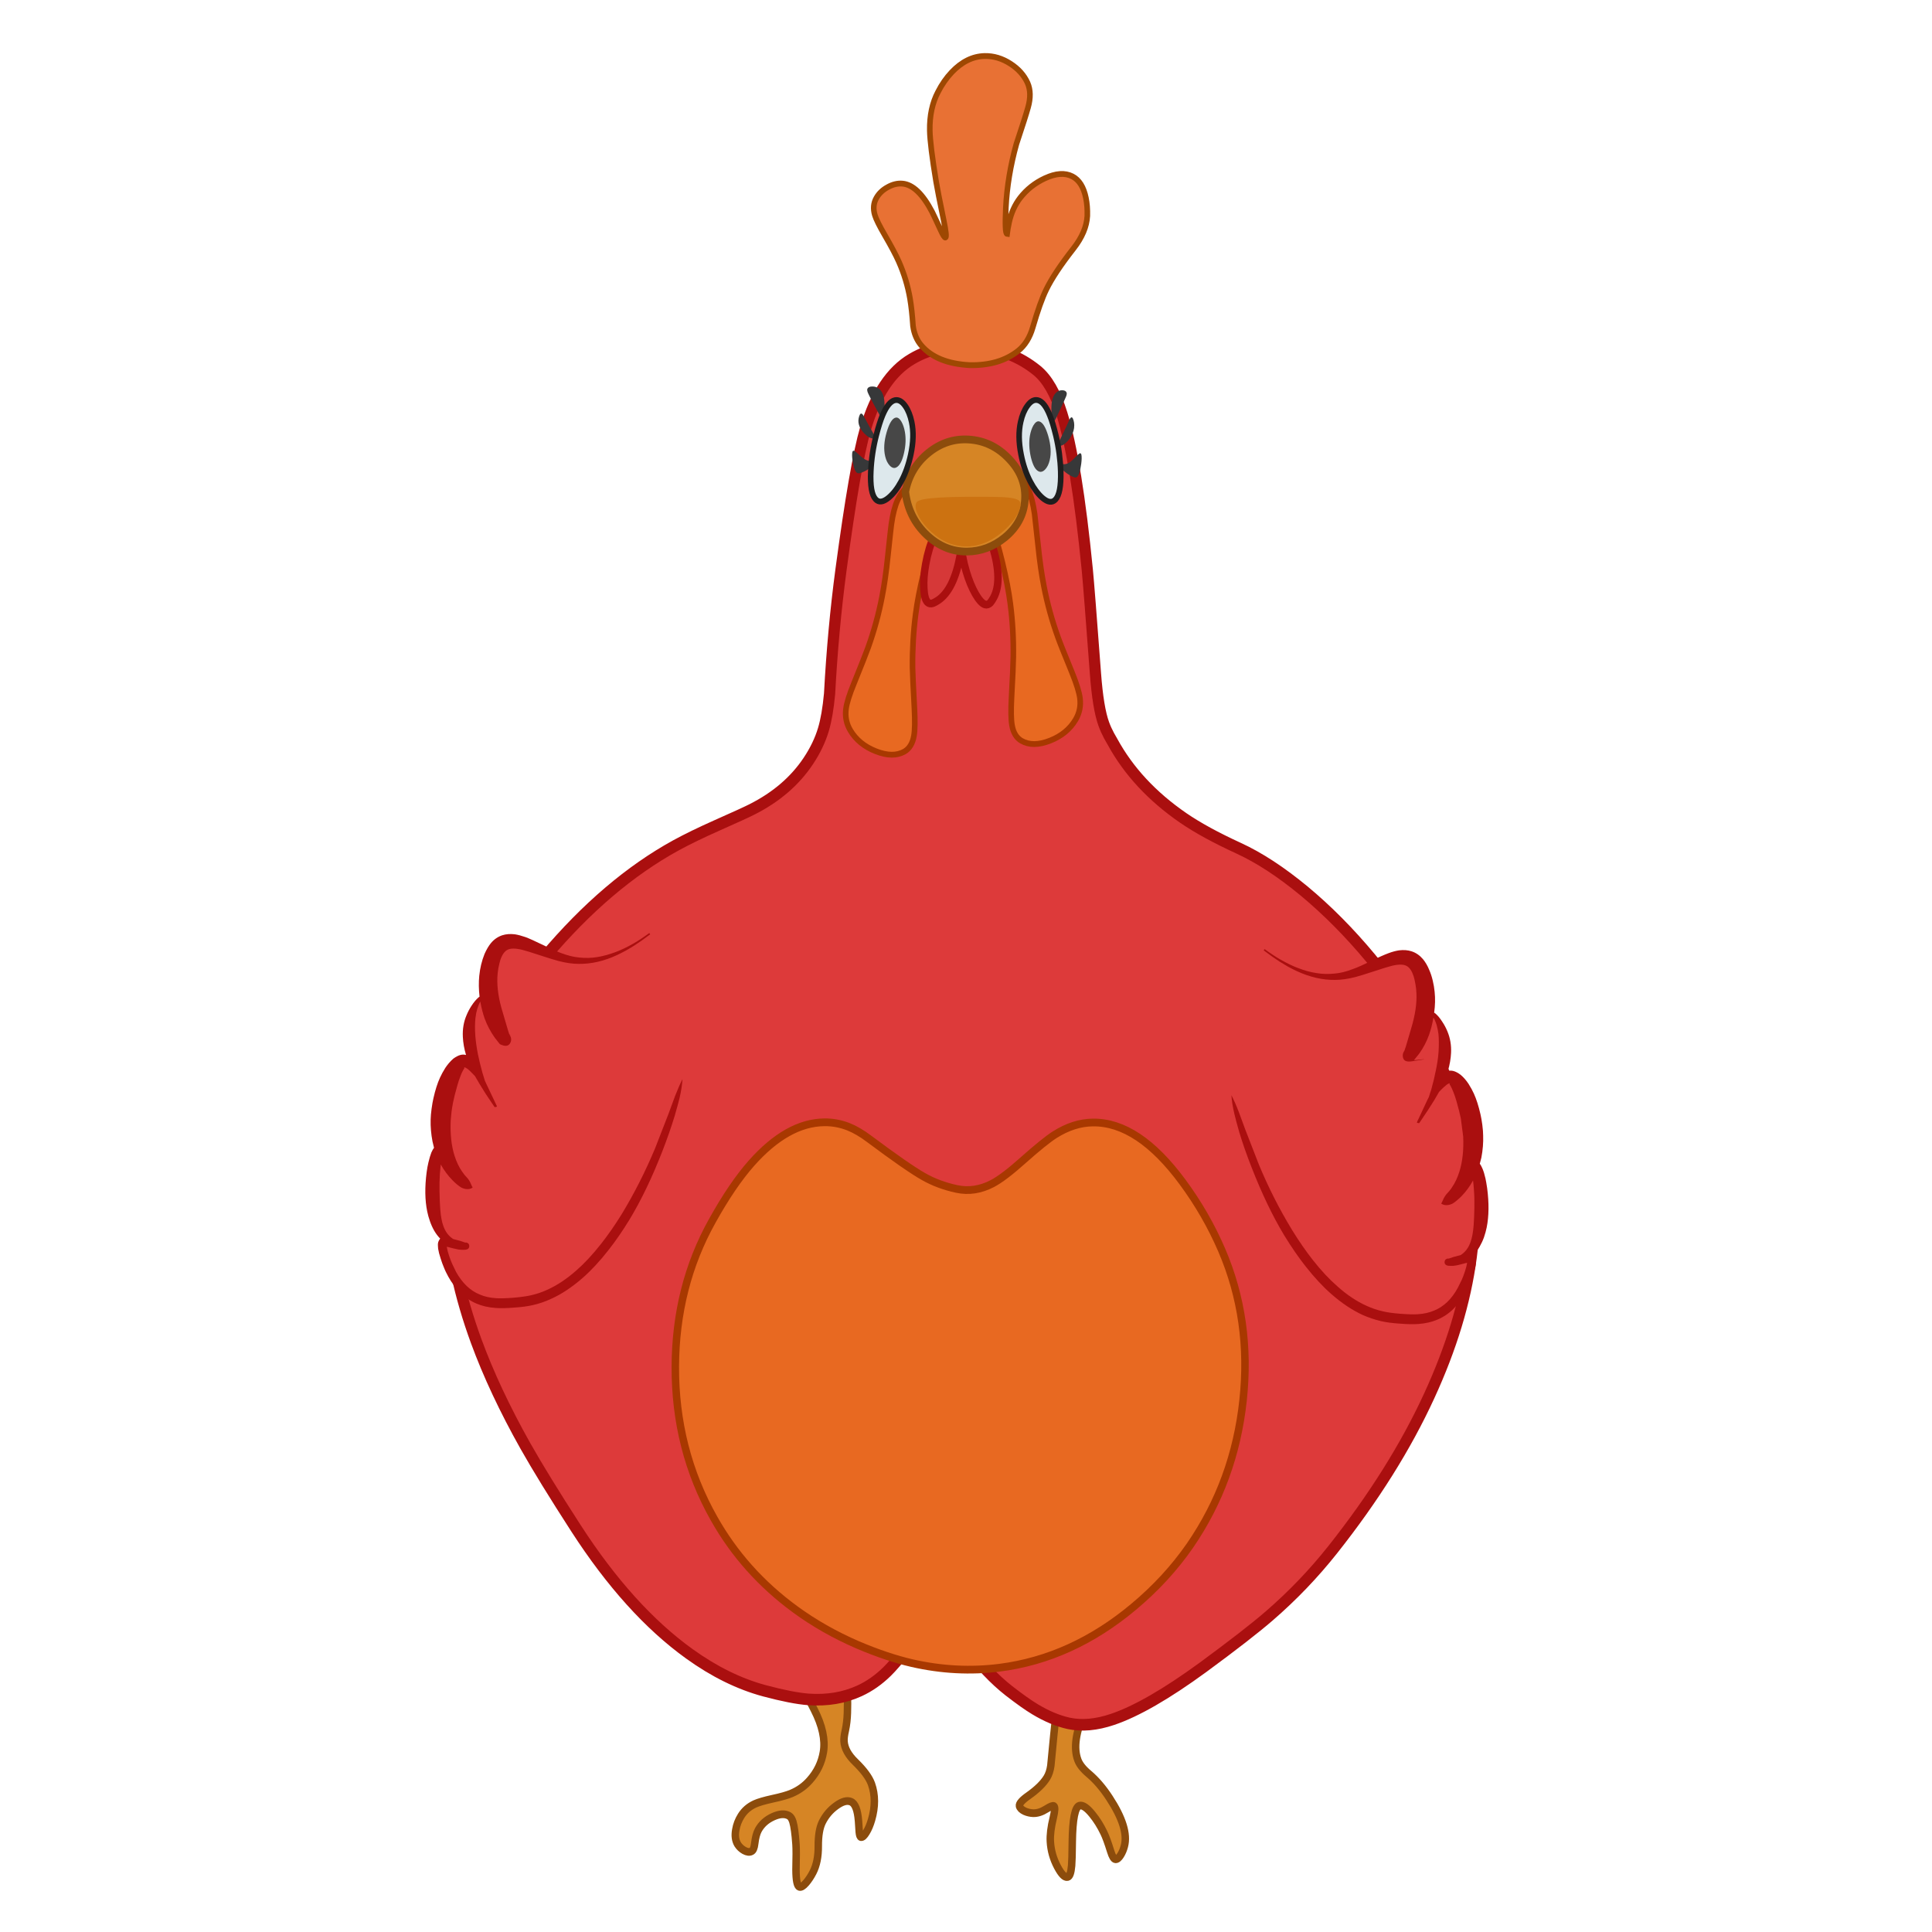 
<svg xmlns="http://www.w3.org/2000/svg" version="1.1" xmlns:xlink="http://www.w3.org/1999/xlink" preserveAspectRatio="none" x="0px" y="0px" width="1000px" height="1000px" viewBox="0 0 1000 1000">
<defs>
<g id="Symbol_2_0_Layer0_0_MEMBER_0_FILL">
<path fill="#D68525" stroke="none" d="
M 567.9 875.8
Q 569.4 870.95 567.25 868.65 565.25 866.55 561.2 866.65 557.3 866.75 554.4 868.65 551.6 870.45 550.25 875.65 548.75 881.4 547.05 898.05 546.2 906.35 545.45 913.95 544.9 917.65 543.35 920.1 540.45 924.65 533.6 929.35 528.25 932.95 528.65 934.8 529.05 936.4 531.5 937.5 533.6 938.4 536 938.5 539.35 938.6 543.1 936.3 546.3 934.35 547.05 934.8 548.1 935.45 546.75 940.9 544.9 948.2 545.2 953.2 545.6 960.05 549 966.25 552.15 972 554.4 971.55 556.1 971.25 556.6 965.6 556.85 962.9 556.95 953.35 557.2 935.5 560.85 934.6 563.4 934 567.65 939.05 571.2 943.25 573.85 948.6 575.4 951.65 577.5 958.2 578.8 962.25 580.1 962.35 581.4 962.45 582.85 960.2 584.15 958.2 584.85 955.6 587.45 946.25 576.85 930.6 571.7 922.95 565.75 918.1 561.2 914.4 559.9 910.9 556.4 901.65 563.6 885.95 567.3 877.8 567.9 875.8 Z"/>
</g>

<g id="Symbol_2_0_Layer0_1_MEMBER_0_FILL">
<path fill="#D68525" stroke="none" d="
M 436.45 886.6
Q 436.65 880.75 436.4 878.7 436.1 875.65 434.65 873.75 431.35 869.5 424.1 868.95 416.95 868.4 414.4 871.9 413.15 873.6 414.6 877.15 414.9 877.9 418.65 884.9 425.2 897.3 423.6 906.8 422.2 915.05 416.25 921.5 412.25 925.9 406.5 928.25 403.1 929.65 396.3 931.05 389.75 932.45 386.9 933.7 382.15 935.8 379.5 939.9 377.3 943.3 376.65 947.1 375.8 951.6 377.65 954.6 378.95 956.6 381.15 957.8 383.45 959 385 958.25 386.4 957.65 386.8 954.2 387.35 949.65 388.7 947.25 391.25 942.7 396.6 940.35 401.95 938 405.25 939.9 406.5 940.65 407.25 942.95 408.3 946.4 408.9 954.6 409.15 958.05 408.9 967.8 408.95 976 410.75 976.65 412.05 977.05 414.3 974.55 416.3 972.3 418 969.15 420.9 963.7 420.85 955.65 420.8 947.45 423 943.15 425.65 938 430.4 934.7 435.2 931.3 438.3 932.55 441.7 933.85 442.4 942.55 442.6 944.65 442.8 948.3 443.05 950.85 443.8 950.9 444.95 951 446.55 948.45 448.25 945.8 449.4 941.95 452.45 931.8 449.35 923.35 447.5 918.4 440.75 912.05 435 906.7 434.65 901.3 434.5 899.25 435.35 895.7 436.3 891.45 436.45 886.6 Z"/>
</g>

<g id="Symbol_2_0_Layer0_2_FILL">
<path fill="#DD3A3A" stroke="none" d="
M 767 585
Q 755.1 540.25 716.85 495.95 699.9 476.25 681.25 461.25 662.6 446.35 646 439 627.85 430.95 616.45 423.4 591.4 406.75 578.5 383.95 576.9 381.25 576.65 380.8 575 377.85 573.85 374.8 570.75 366.65 569.35 348.45 565.95 304.4 565 295.05 559.25 238.75 551.4 214.25 546.3 198.3 538 191.75 524.45 181.1 505.25 179.25 485.75 177.4 471 185.8 454.25 195.3 446.15 221.9 440.6 240.3 433 295.05 428.75 325.85 426.9 359.1 425.8 370.5 423.6 377.6 421.05 385.85 415.5 393.9 404.75 409.5 385.2 419 381.45 420.85 366.4 427.3 353.5 432.85 344.5 437.6 307.75 457.1 274.5 495.15 242.4 531.85 231 565.25 210.9 623.9 237.55 694.15 247.35 719.95 263.9 748.4 273.45 764.75 291 791 319.45 833.55 351.75 856 371.65 869.85 392 875.15 406.75 878.95 415.5 879.6 430.65 880.65 443 875.15 450.95 871.6 457.7 865.2 461.55 861.55 467.75 853.95 473.25 847.15 476.15 844.8 480.8 841.1 486 841.35 490.05 841.55 493.4 844.3 495.7 846.2 499.95 851.65 511.4 866.4 523 875.15 531.6 881.6 536.95 884.7 546.3 890.15 555 892 565.55 894.2 578.55 889.95 597.65 883.7 627 863 651.15 845.85 662.4 836.45 681.2 820.75 696.5 802.1 729.45 761.9 748.2 722.5 783.75 647.95 767 585 Z"/>
</g>

<g id="Symbol_2_0_Layer0_3_MEMBER_0_FILL">
<path fill="#E86921" stroke="none" d="
M 471 250
Q 466 253.35 463.35 258.85 461.15 263.5 460 271.45 459.75 273.1 458.1 288.05 456.85 299.85 455 309 452.3 322.45 447.5 335.3 446.1 339.1 440 353.65 436.3 362.35 435.7 366.9 434.9 372.95 438 378 442.5 385.35 451.7 388.85 460.9 392.35 467 389 471.05 386.7 472.1 380.9 472.9 376.6 472.35 366.5 471.45 350.65 471.35 345.55 471.2 331.35 473 318 475.45 299.45 485.2 269.6 488.6 259.2 489.15 255 489.95 249.1 487 247 484.15 244.95 478.95 246.35 474.85 247.4 471 250 Z"/>
</g>

<g id="Symbol_2_0_Layer0_4_MEMBER_0_FILL">
<path fill="#E86921" stroke="none" d="
M 517.8 240.8
Q 512.6 239.4 509.75 241.45 506.85 243.55 507.6 249.45 508.15 253.65 511.55 264.05 521.3 293.9 523.75 312.45 525.55 325.8 525.35 340.05 525.3 345.05 524.4 360.95 523.85 371.1 524.65 375.4 525.7 381.2 529.75 383.45 535.85 386.85 545.05 383.35 554.25 379.85 558.75 372.45 561.85 367.35 561.05 361.35 560.45 356.8 556.8 348.1 550.6 333.5 549.25 329.75 544.45 316.9 541.75 303.45 539.9 294.35 538.65 282.5 537 267.6 536.75 265.9 535.55 257.95 533.35 253.3 530.75 247.8 525.75 244.45 521.9 241.85 517.8 240.8 Z"/>
</g>

<g id="Symbol_2_0_Layer0_5_FILL">
<path fill="#E86921" stroke="none" d="
M 568 581
Q 557.7 581.1 547.5 587.35 542 590.75 530.6 600.55 520.25 609.5 514.15 612.6 504.65 617.4 495 615.4 485.15 613.35 477.25 609 468.8 604.4 448 589.4 442.3 585.25 437 583.2 430.65 580.8 424 580.9 404.25 581.15 385.05 602.05 374.75 613.3 364 632 344.45 665.85 344.25 707.25 344.05 750.2 365 786 381.2 813.75 408.55 833.05 423.6 843.7 442 851.4 457.7 857.85 471.15 860.85 494.75 866.05 518 863.2 556.8 858.4 589.85 831.65 607.55 817.35 620 800 643.8 766.55 648.45 724.85 653.1 683.15 637 647 628.7 628.4 616.1 611.9 592.35 580.7 568 581 Z"/>
</g>

<g id="Symbol_2_0_Layer0_6_FILL">
<path fill="#D63838" stroke="none" d="
M 482.25 312.2
Q 483.25 311.85 485 310.75 493.45 305.35 496.9 287.45 498.25 280.3 498.05 274.35 497.8 268.35 496 266.75 494.9 265.75 493 266.55 491.9 267.05 489.85 268.6 481.6 275 478.4 291.95 477.1 298.8 477.4 304.4 477.7 310.1 479.45 311.75 480.55 312.75 482.25 312.2 Z"/>
</g>

<g id="Symbol_2_0_Layer0_7_FILL">
<path fill="#D63838" stroke="none" d="
M 501.2 266.6
Q 500.4 267.6 499.4 269.9 495.05 279.45 500.15 295.9 502.2 302.55 505.05 307.4 507.95 312.25 510.3 312.9 511.7 313.25 513 312 513.65 311.3 514.75 309.45 519.7 300.7 514.4 283.3 512.3 276.3 509.3 271.15 506.3 265.95 503.95 265.35 502.45 265 501.2 266.6 Z"/>
</g>

<g id="Symbol_2_0_Layer0_8_MEMBER_0_FILL">
<path fill="#D68525" stroke="none" d="
M 467.5 254.5
Q 469.15 267.85 478.8 276.75 488.3 285.55 500.5 285.5 511.65 285.4 520.8 278.2 530.4 270.55 531.5 259.5 532.65 247.35 523.25 237.7 514.1 228.25 501.5 227.5 489.6 226.75 479.85 234.4 470.05 242.1 467.5 254.5 Z"/>
</g>

<g id="Symbol_2_0_Layer0_9_FILL">
<path fill="#373839" stroke="none" d="
M 551.65 240.2
Q 550.3 239.95 550.2 240.3 549.9 241.55 552.3 243.65 554.55 245.6 557.1 246.7 558.45 247.3 559.15 247.05 560 246.7 560.65 244.95 561.35 243 561.75 240 562.15 236.95 561.85 235.45 561.55 233.8 559.9 235.4 556.65 238.6 555.75 239.2 553.6 240.6 551.65 240.2 Z"/>
</g>

<g id="Symbol_2_0_Layer0_10_FILL">
<path fill="#373839" stroke="none" d="
M 558 220.1
Q 558 218.8 557.65 217.65 557.35 216.5 556.85 216.1 556.25 215.6 555.3 217.4 553.8 220.8 552.35 223.65 551.95 224.5 550.05 228.2 549.4 229.45 549.45 230 549.6 231.05 551.05 230.65 552.5 230.25 553.95 228.8 555.25 227.6 556.25 225.95 558.05 223.05 558 220.1 Z"/>
</g>

<g id="Symbol_2_0_Layer0_11_FILL">
<path fill="#373839" stroke="none" d="
M 451.35 238.6
Q 451.3 238.25 449.8 238.55 447.8 238.9 445.5 237.6 444.6 237.1 441.15 234.05 439.4 232.55 439.1 234.1 438.8 235.5 439.2 238.35 439.65 241.15 440.35 243 441 244.6 441.95 244.9 442.7 245.15 444.1 244.6 446.85 243.6 449.15 241.75 451.65 239.8 451.35 238.6 Z"/>
</g>

<g id="Symbol_2_0_Layer0_12_FILL">
<path fill="#373839" stroke="none" d="
M 451.2 226.35
Q 451.3 225.85 450.6 224.75 449.35 222.75 448.2 220.75 445.85 216.4 445.15 215.3 444.2 213.7 443.55 214.15 443.05 214.5 442.75 215.5 442.4 216.5 442.35 217.65 442.25 221.65 446.55 225.3 448.05 226.55 449.55 226.9 451.1 227.25 451.2 226.35 Z"/>
</g>

<g id="Symbol_2_0_Layer0_13_FILL">
<path fill="#373839" stroke="none" d="
M 456.35 209.7
Q 456.35 203.55 453.45 201.25 451.85 200 449.75 200.05 447.7 200.05 447.15 201.25 446.9 201.85 447.35 203.1 447.7 203.95 449 206.4 452.65 213.1 453.65 214.7 454.4 216.05 454.7 215.95 456.35 215.5 456.35 209.7 Z"/>
</g>

<g id="Symbol_2_0_Layer0_14_FILL">
<path fill="#373839" stroke="none" d="
M 548.3 203.2
Q 545.75 205.45 545.75 211.6 545.75 217.45 547.2 217.9 547.45 218 548.15 216.65 548.95 215.15 552.2 208.35 553.35 205.95 553.7 205.05 554.15 203.8 553.9 203.2 553.4 202 551.55 202 549.7 201.95 548.3 203.2 Z"/>
</g>

<g id="Symbol_2_0_Layer0_15_FILL">
<path fill="#CC7211" stroke="none" d="
M 474.05 266
Q 475.65 269.6 479.15 273.2 487.65 281.9 498.05 282.75 510 283.75 520.95 274.1 525.3 270.25 527.6 266.15 529.85 262.1 528.95 259.8 528.15 257.9 521.05 257.4 516.15 257.05 500.2 257.15 483.9 257.25 477.55 258.4 473.9 259.05 473.35 260.25 472.4 262.4 474.05 266 Z"/>
</g>

<g id="Symbol_2_0_Layer0_16_MEMBER_0_FILL">
<path fill="#DDE8EC" stroke="none" d="
M 544.95 215.1
Q 542.05 208 538.55 207.15 535.55 206.4 532.85 210.1 530.45 213.3 529.3 218.3 527.55 225.75 529.5 235.2 531.1 243.1 534.4 249.2 537.35 254.65 540.95 257.7 545.3 261.3 547.95 258.55 551.05 255.35 550.75 244.15 550.45 234.7 548.2 225.55 546.5 218.75 544.95 215.1 Z"/>
</g>

<g id="Symbol_2_0_Layer0_17_MEMBER_0_FILL">
<path fill="#DDE8EC" stroke="none" d="
M 461.85 207.15
Q 458.35 207.95 455.3 214.95 453.65 218.75 451.9 225.35 449.45 234.55 449 243.95 448.45 255.1 451.55 258.4 454.1 261.15 458.5 257.65 462.2 254.7 465.25 249.25 468.65 243.2 470.4 235.35 472.5 225.9 470.9 218.45 469.8 213.4 467.5 210.2 464.85 206.5 461.85 207.15 Z"/>
</g>

<g id="Symbol_2_0_Layer0_18_FILL">
<path fill="#474747" stroke="none" d="
M 544.05 225.6
Q 541.95 218.7 539.15 218.1 537.6 217.8 536.1 220.2 534.85 222.35 534.25 225.45 533.35 230.65 534.75 236.6 536.25 242.7 538.85 243.95 540.65 244.8 542.45 242.95 544.1 241.25 544.85 238.2 546.2 232.75 544.05 225.6 Z"/>
</g>

<g id="Symbol_2_0_Layer0_19_FILL">
<path fill="#474747" stroke="none" d="
M 462.35 216.15
Q 459.6 216.7 457.5 223.65 455.35 230.8 456.7 236.2 457.45 239.25 459.1 240.95 460.9 242.8 462.65 241.95 465.3 240.7 466.75 234.65 468.2 228.65 467.25 223.5 466.7 220.45 465.4 218.25 463.95 215.85 462.35 216.15 Z"/>
</g>

<g id="Symbol_2_0_Layer0_20_FILL">
<path fill="#E87134" stroke="none" d="
M 510 29
Q 500.4 29.2 492.35 37.4 488.05 41.8 485 47.6 480.4 56 480.6 67.5 480.75 75.15 484 94.1 484.8 98.8 488.05 114.05 489.9 122.65 489 122.95 488.35 123.15 486.4 119.05 482.8 111.5 481.85 109.7 474.3 95.75 466 95.05 462.1 94.7 458.1 96.85 454.05 98.95 452 102.45 449.65 106.4 451.15 111.3 452.15 114.5 456.45 121.65 461.65 130.3 464 135.4 468.25 144.7 470 154.55 471.05 160.55 471.6 168.7 472.45 174.7 476 178.75 484.2 188.1 502 189 517.95 189.3 528 181.55 533.4 177.35 535.75 169.55 539.7 156.4 543 149.9 547.25 141.4 557.65 128.55 564.55 120 565 111.75 565.15 106.6 564.25 102.45 562.45 94 557 91.3 551.05 88.35 542.25 92.3 534.25 95.9 529 102.45 524.75 107.8 523.1 115.05 522.3 118.65 522 121.05 520.7 120.9 521.35 107.5 522.2 91.2 527 74.55 531.9 60.35 533.25 55.6 535.4 48.25 533 42.95 530.2 36.95 523.75 32.95 517.15 28.85 510 29 Z"/>
</g>

<g id="Symbol_2_0_Layer0_21_MEMBER_0_FILL">
<path fill="#DD3A3A" stroke="none" d="
M 714.95 501.2
Q 707.2 504.2 702.05 505.1 682.65 508.45 659.75 491.6
L 642.2 566.85
Q 654.25 608.9 672.6 638 683.9 655.95 696.25 666.85 706.55 675.95 717.1 679.65 723.3 681.85 732.1 682.55 743.6 683.45 750 681.35 760.65 677.85 766.85 665.55 768.5 662.25 769.8 658.3 771.4 653.3 770.75 651.65 770.45 650.85 769.2 651.05 769.15 651.05 764.35 652.2 758.25 653.7 758.15 653.25 758.15 653.2 760 653 762.4 652.75 764.4 652 771.3 649.35 774.1 640.9 776.9 632.4 776 618.85 775.2 606.2 772.7 603.9 771.8 603.1 770.4 605.3 768.946 607.837 767.6 609.85 771.907 601.225 771.8 589.55 771.7 579.9 768.15 569.9 764.65 559.9 760.65 557.95 758.55 556.85 756.15 559.05 754.572 560.48 750.8 565.8 758.377 548.777 756.1 536.85 755.2 532.15 753 528.3 750.75 524.4 748.8 524.35 748 524.3 747.25 526.15 745.5 530.05 743.7 533.1 743.645 533.196 743.6 533.3 747.652 520.849 745.8 510.2 745.1 506 743.6 502.6 741.1 497.1 736.55 495.9 732.85 494.95 726.75 496.8 724.95 497.35 714.95 501.2 Z"/>
</g>

<g id="Symbol_2_0_Layer0_21_MEMBER_1_FILL">
<path fill="#AA0F0F" stroke="none" d="
M 738.75 492.4
Q 735.75 491.45 732 491.9 729.3 492.3 726.3 493.4 723.05 494.55 716.55 497.6 711.15 500.25 707.25 501.6 701.85 503.6 697.65 503.9 692.5 504.45 687.7 503.65 682.95 502.95 677.9 501.05 673.75 499.55 668.65 496.75 665.45 495.05 660 491.25
L 659.5 491.9
Q 664.7 495.7 668.05 497.75 668.6 498.1 672.55 500.35 675.65 501.95 677.25 502.65 687.8 507.35 697.8 507.2 702.55 507.2 708.5 505.75 711.5 505 718.6 502.75 725.6 500.5 728.2 499.9 733.55 498.65 736.05 499.95 737.2 500.5 738.2 501.9 739.1 503.15 739.85 505.3 740.4 507 740.85 509.6 741.25 511.7 741.35 514.1 741.75 522.05 738.5 532.4 736.55 539 735.7 541.6
L 734.9 543.85 734.9 543.9 734.7 544.15 734.3 544.9 734.1 545.55
Q 733.95 546.35 734.05 546.85 734.05 547.35 734.45 548.15 735.35 549.8 738.7 549.35 751.7 547.55 740 548.75
L 742.8 545.4
Q 746.15 540.9 748.1 535.65 749.601 531.564 750.45 526.7 751.364 528.051 752.15 530.45 752.85 532.9 753.15 535.2 753.55 538.9 753.2 544.55 752.85 549.1 751.75 554.05 750.75 558.95 749.35 563.75 748.708 565.857 748 567.8
L 747.15 569.45
Q 743.7 576.5 742.6 578.85
L 742 580 741.75 580.65
Q 741.95 580.55 741.6 580.85 741.5 581.3 742.8 581.35
L 742.9 581.25 747.65 574.4
Q 751.4 568.85 753.3 565.45 753.357 565.35 753.4 565.25 754.86 563.733 755.75 562.95
L 757.55 561.45
Q 758.6 560.75 759.05 560.75 759.15 560.7 759.25 560.75 759.3 560.8 759.25 560.85
L 759.05 561.05
Q 759 561.2 759.55 561.9 760.25 563.05 761.25 565.5 762.05 567.45 762.75 569.8 764.5 575.7 765.15 578.95
L 766.4 588.25
Q 766.9 598.7 764.35 606.5 762.8 611.25 760.3 614.7 759.25 616.3 757.35 618.2 756.5 619.25 756 620.2
L 754.95 622.45 754.9 622.55 754.9 622.6
Q 754.9 622.75 754.75 622.6 754.6 622.75 754.65 622.9
L 754.9 623.15 755.4 623.4 756.35 623.7
Q 757.15 623.85 758.05 623.75 759.5 623.6 760.95 622.85 763.05 621.5 765.45 619.2 769.064 615.631 771.65 611.05 771.691 611.133 771.7 611.2 772 613.45 772.15 615.8 772.5 619.95 772.4 625.1 772.3 630.5 772 634.25 771.55 639.7 770.35 642.85 768.8 647.15 765.4 649.4 765.207 649.531 765 649.65 764.151 649.864 763.55 650 762 650.35 761.25 650.6
L 758.65 651.45 757.9 651.45 757.5 651.6
Q 757.25 651.7 757 651.9 756.55 652.3 756.4 653.2 756.45 654.45 757.45 654.9
L 758.35 655.15 759.6 655.2
Q 761 655.3 762.2 655.05 763.05 654.95 764.65 654.55
L 768.45 653.6 768.45 653.9
Q 768.2 655.6 767.3 658.2 766.45 660.7 765.6 662.5
L 763.5 666.6
Q 758.55 675.4 750.7 678.4 746.95 679.95 742 680.25 738.65 680.45 732.7 680 726.75 679.55 723.4 678.75 718.95 677.8 714.65 675.9 706.7 672.45 699.05 665.85 692.45 660.3 685.9 652.25 680.35 645.45 674.75 636.7 664.45 620.35 656.9 602.7
L 649.7 584.8
Q 647.4 578.75 646.25 575.75 644.15 570.45 642.2 566.85 642.5 571.25 643.8 576.55 644.5 579.5 646.4 585.95 649.1 594.6 653.05 604.3 661.25 624.6 670.5 639.4 676.3 648.55 681.95 655.45 688.95 664.05 695.7 669.75 704.05 676.85 712.6 680.65 717.3 682.65 722.3 683.8 726.5 684.75 732.3 685.1 738.5 685.6 742.35 685.3 748.1 684.9 752.55 683.05 757.6 681 761.4 677.25 764.95 673.8 767.7 669 768.15 668.3 768.95 666.75
L 770 664.45
Q 770.95 662.25 771.8 659.7 772.8 656.75 773.1 654.6 773.25 653.95 773.25 653.1 773.25 652 773.05 651.25 772.85 650.4 772.35 649.8 772.187 649.59 772 649.4 773.78 647.658 775.2 645.3 776.65 642.85 777.55 640.4 778.5 637.7 779 635.3 780.8 626.55 779.25 615.05 778.75 611.8 778.35 610 777.65 606.95 776.7 604.8
L 776 603.4 775.45 602.55
Q 775.377 602.464 775.3 602.35 775.736 600.889 776.15 599.15 777.3 593.3 777.1 587.8 777.1 585.55 776.65 582.2 776.2 578.95 775.65 576.7 774.15 570.35 772.15 566.1 771 563.65 769.3 561.05 768.3 559.6 767.4 558.6 766.25 557.3 765 556.3 762.95 554.8 761.15 554.35 759.75 554 758.45 554.3 758.33 554.323 758.2 554.35 759.688 549.529 759.9 544.95 760.2 539.05 757.95 533.85 756.8 531.15 755.25 528.95 753.5 526.25 751.6 524.65 751.216 524.369 750.85 524.15 751.67 518.577 751.1 513.35 750.85 510.65 750.1 507.6 749.4 504.65 748.2 502 746.85 498.8 744.85 496.45 742.25 493.5 738.75 492.4 Z"/>
</g>

<g id="Symbol_2_0_Layer0_22_MEMBER_0_FILL">
<path fill="#DD3A3A" stroke="none" d="
M 275.3 492.9
Q 265.35 489.05 263.55 488.5 257.45 486.65 253.75 487.6 249.2 488.8 246.7 494.3 245.2 497.6 244.5 501.9 242.649 512.545 246.7 525 246.654 524.892 246.6 524.8 244.85 521.85 243.05 517.8 242.25 516 241.45 516.05 239.55 516.1 237.3 520 235.1 523.85 234.2 528.5 231.874 540.476 239.5 557.5 235.678 552.13 234.15 550.75 231.75 548.55 229.6 549.6 225.6 551.6 222.1 561.6 218.6 571.65 218.5 581.25 218.396 592.552 222.4 601 220.598 598.065 219.9 597 218.5 594.75 217.6 595.6 215.1 597.9 214.3 610.55 213.4 624.1 216.2 632.6 219 641.05 225.9 643.7 227.012 644.125 228.05 644.4 227.095 644.189 225.9 643.9 221.15 642.75 221.1 642.75 219.85 642.55 219.55 643.35 218.9 645 220.55 650 221.8 653.95 223.45 657.25 229.65 669.55 240.25 673 246.65 675.1 258.15 674.2 266.9 673.55 273.2 671.35 283.7 667.65 294 658.55 306.25 647.85 317.7 629.65 336.05 600.6 348.1 558.55
L 330.55 483.25
Q 307.75 500.05 288.2 496.8 283.05 495.9 275.3 492.9 Z"/>
</g>

<g id="Symbol_2_0_Layer0_22_MEMBER_1_FILL">
<path fill="#AA0F0F" stroke="none" d="
M 255.35 535.5
Q 255.363 535.536 255.35 535.55
L 255.4 535.6 255.5 535.7
Q 256.188 535.772 255.7 535.55 255.528 535.479 255.3 535.4
L 255.35 535.5
M 252.1 493.6
Q 253.15 492.2 254.25 491.65 256.65 490.35 262.1 491.6 264.7 492.2 271.7 494.45 278.85 496.7 281.8 497.45 287.7 498.9 292.45 498.9 302.55 499.05 313 494.35 314.6 493.65 317.7 492.05 320.95 490.25 322.2 489.45 325.6 487.4 330.8 483.6
L 330.3 482.95
Q 324.85 486.75 321.65 488.45 316.65 491.2 312.35 492.75 307.1 494.65 302.6 495.35 297.8 496.15 292.65 495.6 288.25 495.2 283.05 493.3 280.1 492.25 273.75 489.3 266.8 486.05 264 485.05 260.7 483.95 258.3 483.6 254.55 483.15 251.5 484.1 247.95 485.25 245.45 488.15 243.65 490.25 242.05 493.7 240.9 496.45 240.2 499.3 239.55 501.85 239.2 505.05 238.676 510.193 239.35 515.85 239.071 516.072 238.7 516.35 236.9 517.85 235 520.65 233.45 522.95 232.35 525.55 230.1 530.6 230.4 536.65 230.612 541.225 232.1 546.05 231.969 546.018 231.85 546 230.55 545.7 229.1 546.05 227.45 546.45 225.3 547.95 224 549.05 222.9 550.3 221.7 551.7 221 552.75 219.3 555.35 218.15 557.8 216.1 562.15 214.65 568.4 214.1 570.65 213.65 573.9 213.2 577.15 213.15 579.5 213 585.1 214.15 590.85 214.458 592.327 214.95 594.05 214.908 594.159 214.85 594.25
L 214.3 595.05 213.55 596.5
Q 212.7 598.6 211.95 601.7 211.4 603.9 211 606.75 209.45 618.3 211.3 627 211.8 629.45 212.75 632.05 213.7 634.7 215.05 637 216.499 639.377 218.25 641.1 218.104 641.296 217.95 641.5 217.6 641.95 217.2 642.95 216.95 643.85 217.05 644.8
L 217.15 646.3
Q 217.5 648.5 218.5 651.4 219.3 653.9 220.3 656.15 220.85 657.5 221.35 658.45
L 222.55 660.7
Q 225.2 665.35 228.85 668.95 232.75 672.7 237.75 674.75 242.15 676.6 247.95 677 251.8 677.3 258 676.8 263.8 676.45 268 675.5 273.15 674.35 277.65 672.3 286 668.7 294.6 661.45 301.5 655.6 308.35 647.15 314.25 639.9 319.8 631.1 329.05 616.3 337.25 596 341.2 586.2 343.9 577.6 345.8 571.25 346.55 568.25 347.8 562.95 348.1 558.55 346.15 562.2 344.05 567.45 342.85 570.45 340.6 576.5
L 333.4 594.4
Q 325.6 612.4 315.55 628.4 310.15 636.85 304.4 643.9 297.65 652.15 291.25 657.55 283.45 664.2 275.6 667.6 271.45 669.45 266.85 670.45 263.75 671.15 257.6 671.7 251.6 672.15 248.3 671.95 243.35 671.65 239.6 670.1 231.8 667.1 226.75 658.3
L 224.7 654.2
Q 223.85 652.4 223 649.9 222.1 647.3 221.85 645.6
L 221.8 645.3 225.65 646.25
Q 226.45 646.4 228.05 646.75 229.75 646.95 230.7 646.9
L 231.9 646.85 232.85 646.6
Q 233.15 646.45 233.4 646.2 233.85 645.7 233.85 644.9 233.75 644 233.3 643.6 232.85 643.4 232.8 643.3
L 232.4 643.15 231.65 643.15 229.05 642.3
Q 227.5 641.9 226.75 641.7 225.926 641.48 225.2 641.3 225.044 641.198 224.9 641.1 221.5 638.85 219.95 634.55 218.75 631.4 218.3 625.95 218 622.2 217.9 616.75 217.8 611.8 218.1 607.5 218.1 607.2 218.55 602.9 218.563 602.797 218.55 602.7 221.208 607.303 224.85 610.9 227 613.05 229.35 614.55 230.8 615.3 232.25 615.45 233.15 615.55 233.95 615.4
L 234.9 615.1
Q 235.2 615 235.35 614.85
L 235.6 614.6
Q 235.7 614.45 235.55 614.3 235.4 614.45 235.4 614.3
L 235.35 614.25
Q 235.466 614.274 235.55 614.3 235.447 614.22 235.35 614.15
L 234.3 611.9
Q 233.85 610.95 232.95 609.9 231.15 608.1 230 606.4 227.5 602.95 225.95 598.2 223.4 590.4 223.9 579.95
L 224.35 575.35
Q 224.55 573.75 225.15 570.65 225.8 567.4 227.55 561.5 228.25 559.15 229.05 557.2 229.8 555.1 230.75 553.6 231.3 552.85 231.25 552.75
L 231.05 552.55
Q 231 552.5 231.05 552.45 231.1 552.4 231.2 552.45 231.7 552.45 232.75 553.15 233.35 553.55 234.55 554.65 235.019 555.08 236.95 557.05 236.976 557.107 237 557.15 238.65 560.05 242.6 566.1
L 247.25 572.8 247.4 572.95 247.45 573.05
Q 248.8 572.95 248.65 572.55 248.6 572.35 248.55 572.35
L 242.25 559.5
Q 241.61 557.6 240.95 555.45 239.4 550.05 238.5 545.75 237.45 540.6 237.1 536.25 236.7 531.05 237.15 526.9 237.5 524.2 238.15 522.15 238.933 519.761 239.75 518.4 240.719 523.561 242.15 527.35 244.1 532.45 247.5 537.1
L 249.9 540.05 250 540.2 250.25 540.45
Q 254.4 542.45 255.8 539.85 256.1 539.4 256.25 538.55 256.35 538.05 256.2 537.25
L 256 536.6 255.6 535.85 255.5 535.7
Q 255.463 535.72 255.4 535.7 255.484 535.9 255.45 535.9
L 255.45 535.85 255.3 535.7
Q 255.364 535.707 255.4 535.7 255.404 535.654 255.35 535.55
L 255.25 535.4
Q 255.287 535.41 255.3 535.4
L 254.6 533.3
Q 254.15 531.85 251.8 524.1 248.55 514.05 248.9 505.8 249.05 503.35 249.4 501.3 250 498.45 250.45 497 251.15 494.95 252.1 493.6 Z"/>
</g>

<path id="Symbol_2_0_Layer0_0_MEMBER_1_1_STROKES" stroke="#8C4C0C" stroke-width="4" stroke-linejoin="miter" stroke-linecap="butt" stroke-miterlimit="10" fill="none" d="
M 547.05 898.05
Q 546.2 906.35 545.45 913.95 544.9 917.65 543.35 920.1 540.45 924.65 533.6 929.35 528.25 932.95 528.65 934.8 529.05 936.4 531.5 937.5 533.6 938.4 536 938.5 539.35 938.6 543.1 936.3 546.3 934.35 547.05 934.8 548.1 935.45 546.75 940.9 544.9 948.2 545.2 953.2 545.6 960.05 549 966.25 552.15 972 554.4 971.55 556.1 971.25 556.6 965.6 556.85 962.9 556.95 953.35 557.2 935.5 560.85 934.6 563.4 934 567.65 939.05 571.2 943.25 573.85 948.6 575.4 951.65 577.5 958.2 578.8 962.25 580.1 962.35 581.4 962.45 582.85 960.2 584.15 958.2 584.85 955.6 587.45 946.25 576.85 930.6 571.7 922.95 565.75 918.1 561.2 914.4 559.9 910.9 556.4 901.65 563.6 885.95 567.3 877.8 567.9 875.8 569.4 870.95 567.25 868.65 565.25 866.55 561.2 866.65 557.3 866.75 554.4 868.65 551.6 870.45 550.25 875.65 548.75 881.4 547.05 898.05 Z"/>

<path id="Symbol_2_0_Layer0_1_MEMBER_1_1_STROKES" stroke="#8C4C0C" stroke-width="4" stroke-linejoin="miter" stroke-linecap="butt" stroke-miterlimit="10" fill="none" d="
M 377.65 954.6
Q 375.8 951.6 376.65 947.1 377.3 943.3 379.5 939.9 382.15 935.8 386.9 933.7 389.75 932.45 396.3 931.05 403.1 929.65 406.5 928.25 412.25 925.9 416.25 921.5 422.2 915.05 423.6 906.8 425.2 897.3 418.65 884.9 414.9 877.9 414.6 877.15 413.15 873.6 414.4 871.9 416.95 868.4 424.1 868.95 431.35 869.5 434.65 873.75 436.1 875.65 436.4 878.7 436.65 880.75 436.45 886.6 436.3 891.45 435.35 895.7 434.5 899.25 434.65 901.3 435 906.7 440.75 912.05 447.5 918.4 449.35 923.35 452.45 931.8 449.4 941.95 448.25 945.8 446.55 948.45 444.95 951 443.8 950.9 443.05 950.85 442.8 948.3 442.6 944.65 442.4 942.55 441.7 933.85 438.3 932.55 435.2 931.3 430.4 934.7 425.65 938 423 943.15 420.8 947.45 420.85 955.65 420.9 963.7 418 969.15 416.3 972.3 414.3 974.55 412.05 977.05 410.75 976.65 408.95 976 408.9 967.8 409.15 958.05 408.9 954.6 408.3 946.4 407.25 942.95 406.5 940.65 405.25 939.9 401.95 938 396.6 940.35 391.25 942.7 388.7 947.25 387.35 949.65 386.8 954.2 386.4 957.65 385 958.25 383.45 959 381.15 957.8 378.95 956.6 377.65 954.6 Z"/>

<path id="Symbol_2_0_Layer0_2_1_STROKES" stroke="#AA0F0F" stroke-width="6" stroke-linejoin="miter" stroke-linecap="butt" stroke-miterlimit="10" fill="none" d="
M 392 875.15
Q 371.65 869.85 351.75 856 319.45 833.55 291 791 273.45 764.75 263.9 748.4 247.35 719.95 237.55 694.15 210.9 623.9 231 565.25 242.4 531.85 274.5 495.15 307.75 457.1 344.5 437.6 353.5 432.85 366.4 427.3 381.45 420.85 385.2 419 404.75 409.5 415.5 393.9 421.05 385.85 423.6 377.6 425.8 370.5 426.9 359.1 428.75 325.85 433 295.05 440.6 240.3 446.15 221.9 454.25 195.3 471 185.8 485.75 177.4 505.25 179.25 524.45 181.1 538 191.75 546.3 198.3 551.4 214.25 559.25 238.75 565 295.05 565.95 304.4 569.35 348.45 570.75 366.65 573.85 374.8 575 377.85 576.65 380.8 576.9 381.25 578.5 383.95 591.4 406.75 616.45 423.4 627.85 430.95 646 439 662.6 446.35 681.25 461.25 699.9 476.25 716.85 495.95 755.1 540.25 767 585 783.75 647.95 748.2 722.5 729.45 761.9 696.5 802.1 681.2 820.75 662.4 836.45 651.15 845.85 627 863 597.65 883.7 578.55 889.95 565.55 894.2 555 892 546.3 890.15 536.95 884.7 531.6 881.6 523 875.15 511.4 866.4 499.95 851.65 495.7 846.2 493.4 844.3 490.05 841.55 486 841.35 480.8 841.1 476.15 844.8 473.25 847.15 467.75 853.95 461.55 861.55 457.7 865.2 450.95 871.6 443 875.15 430.65 880.65 415.5 879.6 406.75 878.95 392 875.15 Z"/>

<path id="Symbol_2_0_Layer0_3_MEMBER_1_1_STROKES" stroke="#A83800" stroke-width="3" stroke-linejoin="miter" stroke-linecap="butt" stroke-miterlimit="10" fill="none" d="
M 438 378
Q 434.9 372.95 435.7 366.9 436.3 362.35 440 353.65 446.1 339.1 447.5 335.3 452.3 322.45 455 309 456.85 299.85 458.1 288.05 459.75 273.1 460 271.45 461.15 263.5 463.35 258.85 466 253.35 471 250 474.85 247.4 478.95 246.35 484.15 244.95 487 247 489.95 249.1 489.15 255 488.6 259.2 485.2 269.6 475.45 299.45 473 318 471.2 331.35 471.35 345.55 471.45 350.65 472.35 366.5 472.9 376.6 472.1 380.9 471.05 386.7 467 389 460.9 392.35 451.7 388.85 442.5 385.35 438 378 Z"/>

<path id="Symbol_2_0_Layer0_4_MEMBER_1_1_STROKES" stroke="#A83800" stroke-width="3" stroke-linejoin="miter" stroke-linecap="butt" stroke-miterlimit="10" fill="none" d="
M 558.75 372.45
Q 561.85 367.35 561.05 361.35 560.45 356.8 556.8 348.1 550.6 333.5 549.25 329.75 544.45 316.9 541.75 303.45 539.9 294.35 538.65 282.5 537 267.6 536.75 265.9 535.55 257.95 533.35 253.3 530.75 247.8 525.75 244.45 521.9 241.85 517.8 240.8 512.6 239.4 509.75 241.45 506.85 243.55 507.6 249.45 508.15 253.65 511.55 264.05 521.3 293.9 523.75 312.45 525.55 325.8 525.35 340.05 525.3 345.05 524.4 360.95 523.85 371.1 524.65 375.4 525.7 381.2 529.75 383.45 535.85 386.85 545.05 383.35 554.25 379.85 558.75 372.45 Z"/>

<path id="Symbol_2_0_Layer0_5_1_STROKES" stroke="#A83800" stroke-width="4" stroke-linejoin="miter" stroke-linecap="butt" stroke-miterlimit="10" fill="none" d="
M 442 851.4
Q 423.6 843.7 408.55 833.05 381.2 813.75 365 786 344.05 750.2 344.25 707.25 344.45 665.85 364 632 374.75 613.3 385.05 602.05 404.25 581.15 424 580.9 430.65 580.8 437 583.2 442.3 585.25 448 589.4 468.8 604.4 477.25 609 485.15 613.35 495 615.4 504.65 617.4 514.15 612.6 520.25 609.5 530.6 600.55 542 590.75 547.5 587.35 557.7 581.1 568 581 592.35 580.7 616.1 611.9 628.7 628.4 637 647 653.1 683.15 648.45 724.85 643.8 766.55 620 800 607.55 817.35 589.85 831.65 556.8 858.4 518 863.2 494.75 866.05 471.15 860.85 457.7 857.85 442 851.4 Z"/>

<path id="Symbol_2_0_Layer0_6_1_STROKES" stroke="#AA0F0F" stroke-width="4" stroke-linejoin="miter" stroke-linecap="butt" stroke-miterlimit="10" fill="none" d="
M 489.85 268.6
Q 481.6 275 478.4 291.95 477.1 298.8 477.4 304.4 477.7 310.1 479.45 311.75 480.55 312.75 482.25 312.2 483.25 311.85 485 310.75 493.45 305.35 496.9 287.45 498.25 280.3 498.05 274.35 497.8 268.35 496 266.75 494.9 265.75 493 266.55 491.9 267.05 489.85 268.6 Z"/>

<path id="Symbol_2_0_Layer0_7_1_STROKES" stroke="#AA0F0F" stroke-width="4" stroke-linejoin="miter" stroke-linecap="butt" stroke-miterlimit="10" fill="none" d="
M 499.4 269.9
Q 495.05 279.45 500.15 295.9 502.2 302.55 505.05 307.4 507.95 312.25 510.3 312.9 511.7 313.25 513 312 513.65 311.3 514.75 309.45 519.7 300.7 514.4 283.3 512.3 276.3 509.3 271.15 506.3 265.95 503.95 265.35 502.45 265 501.2 266.6 500.4 267.6 499.4 269.9 Z"/>

<path id="Symbol_2_0_Layer0_8_MEMBER_1_1_STROKES" stroke="#8C4C0C" stroke-width="4" stroke-linejoin="miter" stroke-linecap="butt" stroke-miterlimit="10" fill="none" d="
M 467.5 254.5
Q 470.05 242.1 479.85 234.4 489.6 226.75 501.5 227.5 514.1 228.25 523.25 237.7 532.65 247.35 531.5 259.5 530.4 270.55 520.8 278.2 511.65 285.4 500.5 285.5 488.3 285.55 478.8 276.75 469.15 267.85 467.5 254.5 Z"/>

<path id="Symbol_2_0_Layer0_16_MEMBER_1_1_STROKES" stroke="#1E1E1E" stroke-width="3" stroke-linejoin="miter" stroke-linecap="butt" stroke-miterlimit="10" fill="none" d="
M 538.55 207.15
Q 535.55 206.4 532.85 210.1 530.45 213.3 529.3 218.3 527.55 225.75 529.5 235.2 531.1 243.1 534.4 249.2 537.35 254.65 540.95 257.7 545.3 261.3 547.95 258.55 551.05 255.35 550.75 244.15 550.45 234.7 548.2 225.55 546.5 218.75 544.95 215.1 542.05 208 538.55 207.15 Z"/>

<path id="Symbol_2_0_Layer0_17_MEMBER_1_1_STROKES" stroke="#1E1E1E" stroke-width="3" stroke-linejoin="miter" stroke-linecap="butt" stroke-miterlimit="10" fill="none" d="
M 461.85 207.15
Q 464.85 206.5 467.5 210.2 469.8 213.4 470.9 218.45 472.5 225.9 470.4 235.35 468.65 243.2 465.25 249.25 462.2 254.7 458.5 257.65 454.1 261.15 451.55 258.4 448.45 255.1 449 243.95 449.45 234.55 451.9 225.35 453.65 218.75 455.3 214.95 458.35 207.95 461.85 207.15 Z"/>

<path id="Symbol_2_0_Layer0_20_1_STROKES" stroke="#9E4802" stroke-width="3" stroke-linejoin="miter" stroke-linecap="butt" stroke-miterlimit="10" fill="none" d="
M 476 178.75
Q 484.2 188.1 502 189 517.95 189.3 528 181.55 533.4 177.35 535.75 169.55 539.7 156.4 543 149.9 547.25 141.4 557.65 128.55 564.55 120 565 111.75 565.15 106.6 564.25 102.45 562.45 94 557 91.3 551.05 88.35 542.25 92.3 534.25 95.9 529 102.45 524.75 107.8 523.1 115.05 522.3 118.65 522 121.05 520.7 120.9 521.35 107.5 522.2 91.2 527 74.55 531.9 60.35 533.25 55.6 535.4 48.25 533 42.95 530.2 36.95 523.75 32.95 517.15 28.85 510 29 500.4 29.2 492.35 37.4 488.05 41.8 485 47.6 480.4 56 480.6 67.5 480.75 75.15 484 94.1 484.8 98.8 488.05 114.05 489.9 122.65 489 122.95 488.35 123.15 486.4 119.05 482.8 111.5 481.85 109.7 474.3 95.75 466 95.05 462.1 94.7 458.1 96.85 454.05 98.95 452 102.45 449.65 106.4 451.15 111.3 452.15 114.5 456.45 121.65 461.65 130.3 464 135.4 468.25 144.7 470 154.55 471.05 160.55 471.6 168.7 472.45 174.7 476 178.75 Z"/>
</defs>

<g transform="matrix( 0.966, 0, 0, 1, 220.15,29) ">
<g transform="matrix( 1, 0, 0, 1, -210.3,-29) ">
<use xlink:href="#Symbol_2_0_Layer0_0_MEMBER_0_FILL"/>
</g>

<g transform="matrix( 1, 0, 0, 1, -210.3,-29) ">
<use xlink:href="#Symbol_2_0_Layer0_0_MEMBER_1_1_STROKES"/>
</g>

<g transform="matrix( 1, 0, 0, 1, -210.3,-29) ">
<use xlink:href="#Symbol_2_0_Layer0_1_MEMBER_0_FILL"/>
</g>

<g transform="matrix( 1, 0, 0, 1, -210.3,-29) ">
<use xlink:href="#Symbol_2_0_Layer0_1_MEMBER_1_1_STROKES"/>
</g>

<g transform="matrix( 1, 0, 0, 1, -210.3,-29) ">
<use xlink:href="#Symbol_2_0_Layer0_2_FILL"/>

<use xlink:href="#Symbol_2_0_Layer0_2_1_STROKES"/>
</g>

<g transform="matrix( 1, 0, 0, 1, -210.3,-29) ">
<use xlink:href="#Symbol_2_0_Layer0_3_MEMBER_0_FILL"/>
</g>

<g transform="matrix( 1, 0, 0, 1, -210.3,-29) ">
<use xlink:href="#Symbol_2_0_Layer0_3_MEMBER_1_1_STROKES"/>
</g>

<g transform="matrix( 1, 0, 0, 1, -210.3,-29) ">
<use xlink:href="#Symbol_2_0_Layer0_4_MEMBER_0_FILL"/>
</g>

<g transform="matrix( 1, 0, 0, 1, -210.3,-29) ">
<use xlink:href="#Symbol_2_0_Layer0_4_MEMBER_1_1_STROKES"/>
</g>

<g transform="matrix( 1, 0, 0, 1, -210.3,-29) ">
<use xlink:href="#Symbol_2_0_Layer0_5_FILL"/>

<use xlink:href="#Symbol_2_0_Layer0_5_1_STROKES"/>
</g>

<g transform="matrix( 1, 0, 0, 1, -210.3,-29) ">
<use xlink:href="#Symbol_2_0_Layer0_6_FILL"/>

<use xlink:href="#Symbol_2_0_Layer0_6_1_STROKES"/>
</g>

<g transform="matrix( 1, 0, 0, 1, -210.3,-29) ">
<use xlink:href="#Symbol_2_0_Layer0_7_FILL"/>

<use xlink:href="#Symbol_2_0_Layer0_7_1_STROKES"/>
</g>

<g transform="matrix( 1, 0, 0, 1, -210.3,-29) ">
<use xlink:href="#Symbol_2_0_Layer0_8_MEMBER_0_FILL"/>
</g>

<g transform="matrix( 1, 0, 0, 1, -210.3,-29) ">
<use xlink:href="#Symbol_2_0_Layer0_8_MEMBER_1_1_STROKES"/>
</g>

<g transform="matrix( 1, 0, 0, 1, -210.3,-29) ">
<use xlink:href="#Symbol_2_0_Layer0_9_FILL"/>
</g>

<g transform="matrix( 1, 0, 0, 1, -210.3,-29) ">
<use xlink:href="#Symbol_2_0_Layer0_10_FILL"/>
</g>

<g transform="matrix( 1, 0, 0, 1, -210.3,-29) ">
<use xlink:href="#Symbol_2_0_Layer0_11_FILL"/>
</g>

<g transform="matrix( 1, 0, 0, 1, -210.3,-29) ">
<use xlink:href="#Symbol_2_0_Layer0_12_FILL"/>
</g>

<g transform="matrix( 1, 0, 0, 1, -210.3,-29) ">
<use xlink:href="#Symbol_2_0_Layer0_13_FILL"/>
</g>

<g transform="matrix( 1, 0, 0, 1, -210.3,-29) ">
<use xlink:href="#Symbol_2_0_Layer0_14_FILL"/>
</g>

<g transform="matrix( 1, 0, 0, 1, -210.3,-29) ">
<use xlink:href="#Symbol_2_0_Layer0_15_FILL"/>
</g>

<g transform="matrix( 1, 0, 0, 1, -210.3,-29) ">
<use xlink:href="#Symbol_2_0_Layer0_16_MEMBER_0_FILL"/>
</g>

<g transform="matrix( 1, 0, 0, 1, -210.3,-29) ">
<use xlink:href="#Symbol_2_0_Layer0_16_MEMBER_1_1_STROKES"/>
</g>

<g transform="matrix( 1, 0, 0, 1, -210.3,-29) ">
<use xlink:href="#Symbol_2_0_Layer0_17_MEMBER_0_FILL"/>
</g>

<g transform="matrix( 1, 0, 0, 1, -210.3,-29) ">
<use xlink:href="#Symbol_2_0_Layer0_17_MEMBER_1_1_STROKES"/>
</g>

<g transform="matrix( 1, 0, 0, 1, -210.3,-29) ">
<use xlink:href="#Symbol_2_0_Layer0_18_FILL"/>
</g>

<g transform="matrix( 1, 0, 0, 1, -210.3,-29) ">
<use xlink:href="#Symbol_2_0_Layer0_19_FILL"/>
</g>

<g transform="matrix( 1, 0, 0, 1, -210.3,-29) ">
<use xlink:href="#Symbol_2_0_Layer0_20_FILL"/>

<use xlink:href="#Symbol_2_0_Layer0_20_1_STROKES"/>
</g>

<g transform="matrix( 1, 0, 0, 1, -210.3,-29) ">
<use xlink:href="#Symbol_2_0_Layer0_21_MEMBER_0_FILL"/>
</g>

<g transform="matrix( 1, 0, 0, 1, -210.3,-29) ">
<use xlink:href="#Symbol_2_0_Layer0_21_MEMBER_1_FILL"/>
</g>

<g transform="matrix( 1, 0, 0, 1, -210.3,-29) ">
<use xlink:href="#Symbol_2_0_Layer0_22_MEMBER_0_FILL"/>
</g>

<g transform="matrix( 1, 0, 0, 1, -210.3,-29) ">
<use xlink:href="#Symbol_2_0_Layer0_22_MEMBER_1_FILL"/>
</g>
</g>
</svg>
